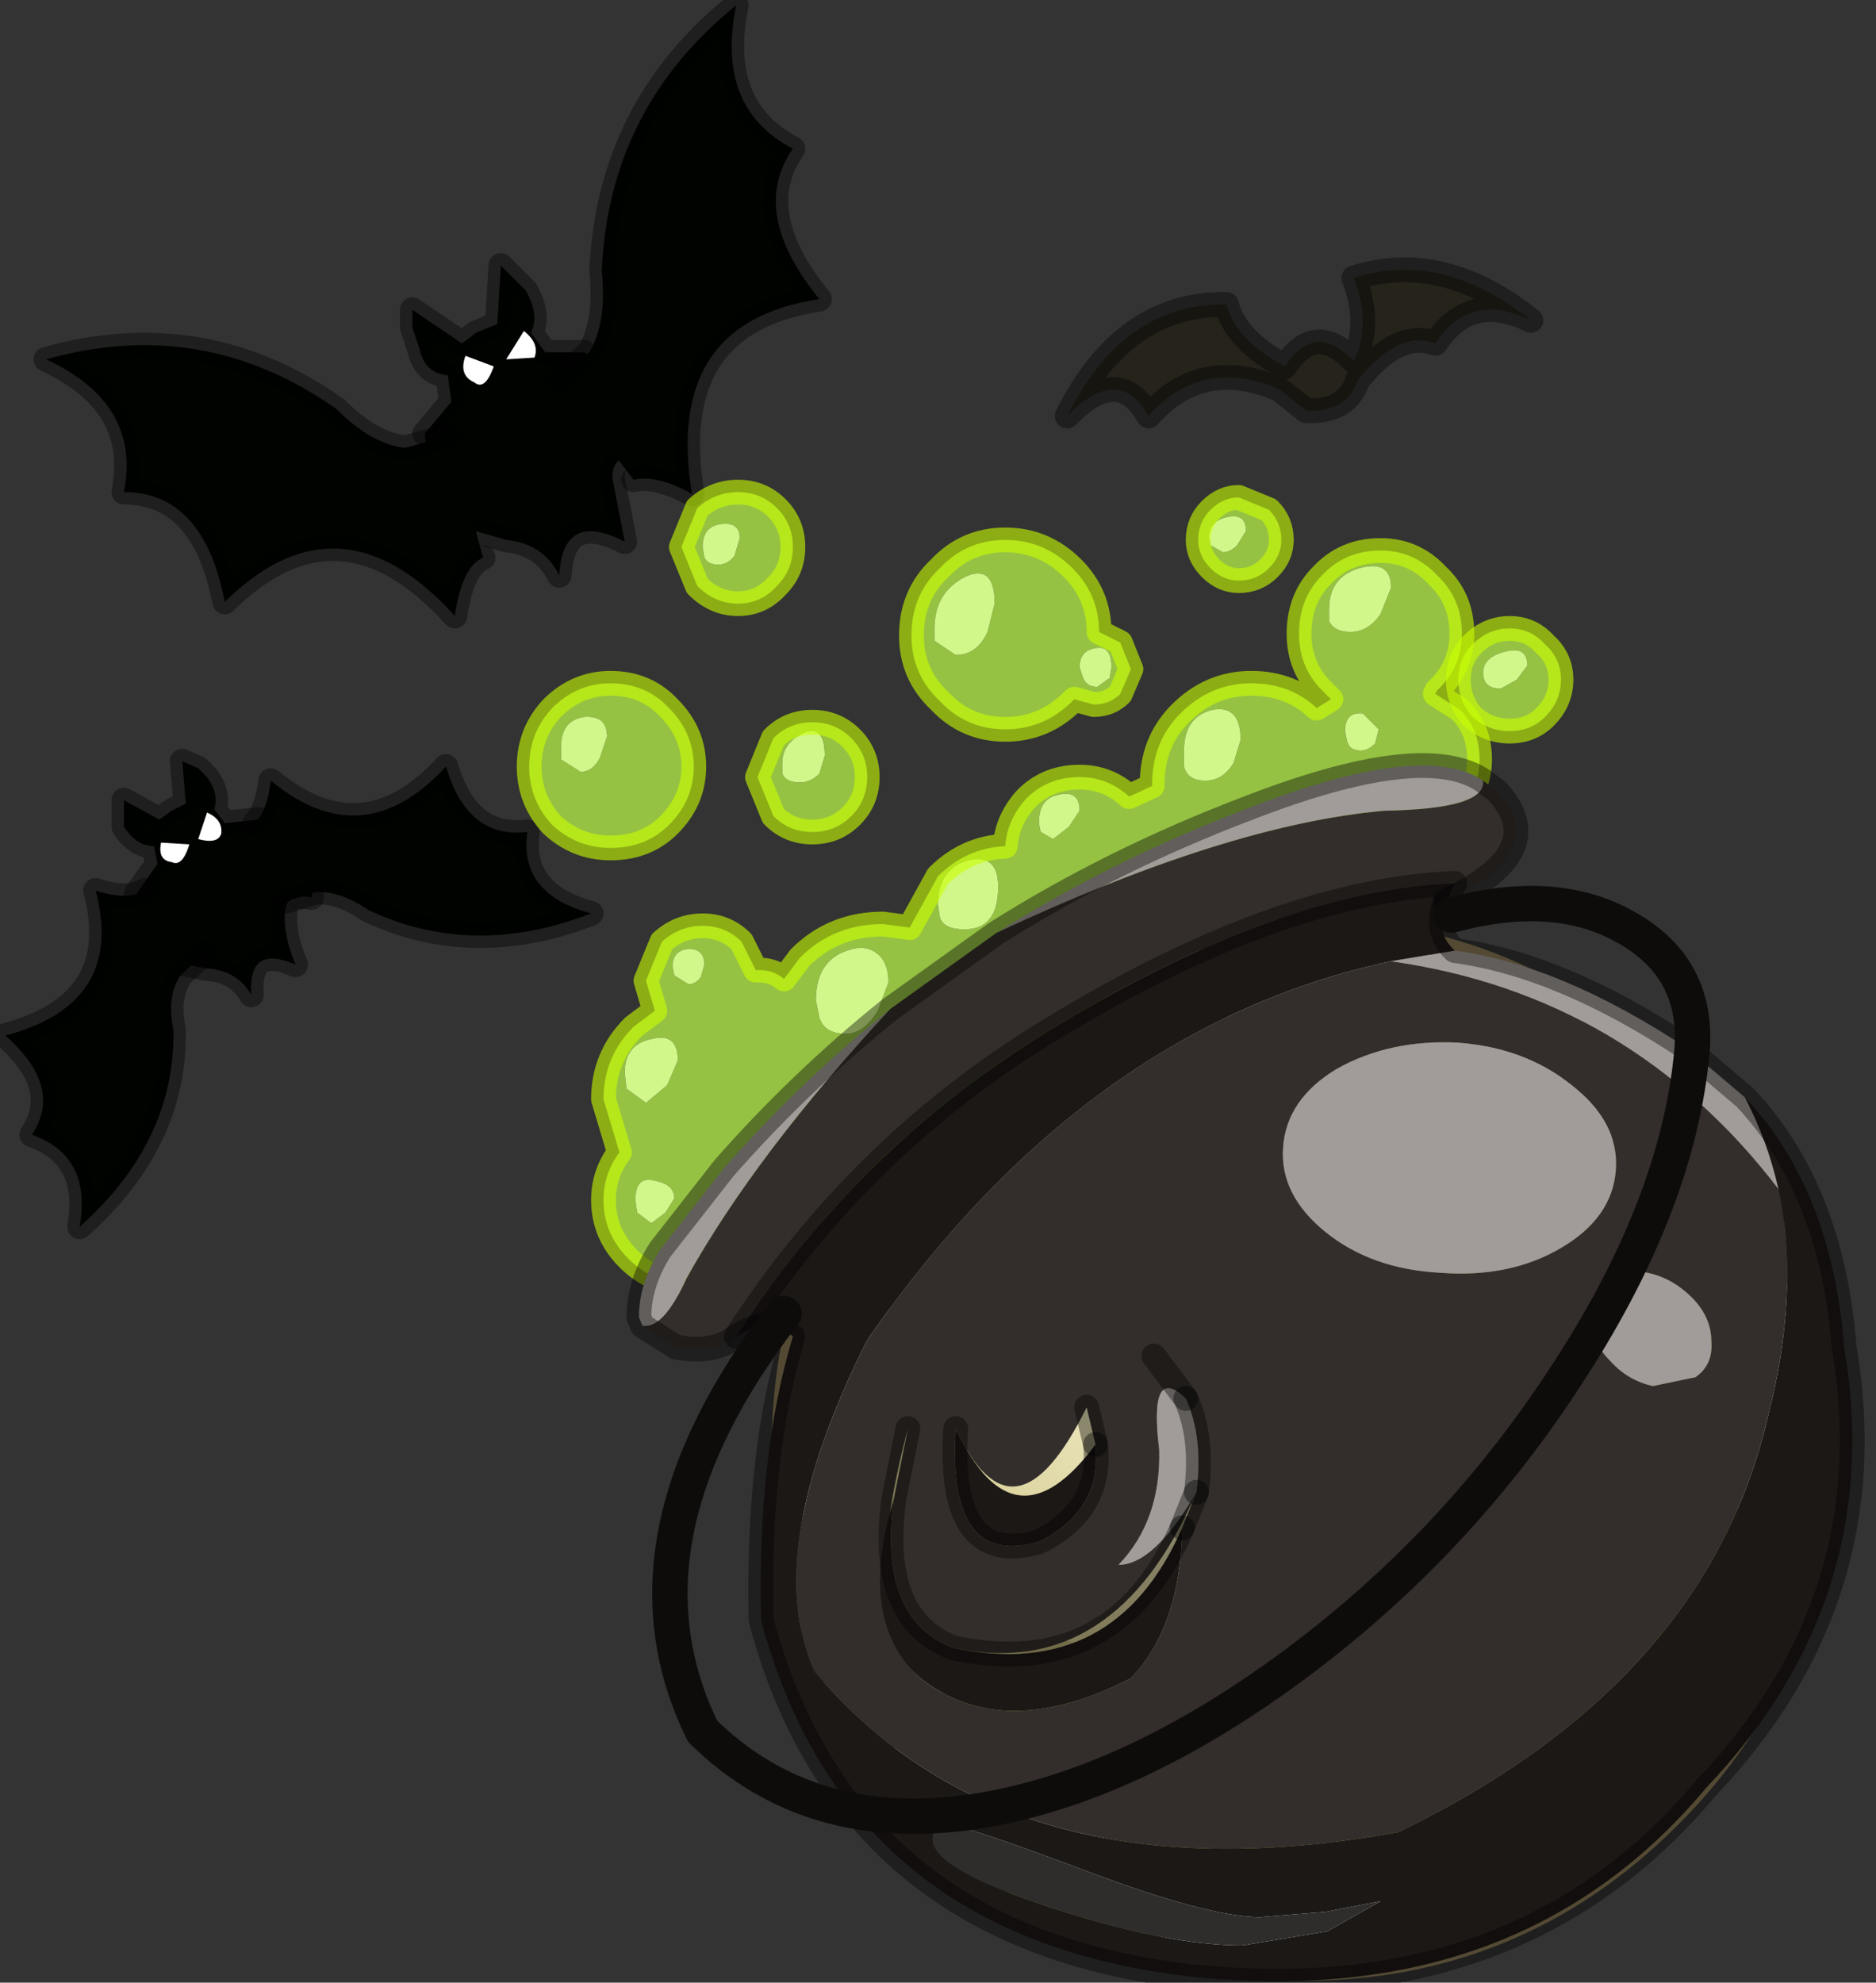 <?xml version="1.0" encoding="utf-8"?>
<svg version="1.1" id="Layer_1"
xmlns="http://www.w3.org/2000/svg"
xmlns:xlink="http://www.w3.org/1999/xlink"
width="53px" height="56px"
xml:space="preserve">
<rect width="100%" height="100%" fill="#333333" stroke="none"/>
<g id="PathID_216" transform="matrix(1, 0, 0, 1, 21.8, 25.95)">
<path style="fill:#8C7C56;fill-opacity:1" d="M25.6 25.6Q21.2 30 15 30Q8.8 30 4.4 25.6Q0 21.2 0 15Q0 8.8 4.4 4.4Q8.8 0 15 0Q21.2 0 25.6 4.4Q30 8.8 30 15Q30 21.2 25.6 25.6" />
</g>
<g id="PathID_217" transform="matrix(1, 0, 0, 1, 21.8, 25.95)">
<radialGradient
id="RadialGradID_157" gradientUnits="userSpaceOnUse" gradientTransform="matrix(0.024, 0, 0, 0.024, 12.25, 11.8)" spreadMethod ="pad" cx="0" cy="0" r="819.2" fx="0" fy="0" >
<stop  offset="0.102"  style="stop-color:#EFEBC5;stop-opacity:1" />
<stop  offset="0.796"  style="stop-color:#BFAF66;stop-opacity:1" />
</radialGradient>
<path style="fill:url(#RadialGradID_157) " d="M24.5 24.35Q20.6 28.3 15.05 28.3Q9.55 28.3 5.6 24.35Q1.75 20.45 1.75 14.95Q1.75 9.45 5.6 5.5Q9.55 1.6 15.05 1.6Q20.6 1.6 24.5 5.5Q28.4 9.45 28.4 14.95Q28.4 20.45 24.5 24.35" />
<path style="fill:none;stroke-width:2;stroke-linecap:round;stroke-linejoin:round;stroke-miterlimit:3;stroke:#FFFFFF;stroke-opacity:1" d="M24.5 24.35Q20.6 28.3 15.05 28.3Q9.55 28.3 5.6 24.35Q1.75 20.45 1.75 14.95Q1.75 9.45 5.6 5.5Q9.55 1.6 15.05 1.6Q20.6 1.6 24.5 5.5Q28.4 9.45 28.4 14.95Q28.4 20.45 24.5 24.35z" />
</g>
<g id="PathID_218" transform="matrix(1, 0, 0, 1, 21.8, 25.95)">
<path style="fill:#988B53;fill-opacity:0.38" d="M21 6.25Q21 7.3 20.25 8.05Q19.5 8.85 18.4 8.85Q17.35 8.85 16.55 8.05Q15.8 7.3 15.8 6.2Q15.8 5.15 16.55 4.4Q17.35 3.65 18.4 3.65Q19.5 3.65 20.25 4.4Q21 5.15 21 6.25M23.15 13.3Q23.95 14.1 23.95 15.2Q23.95 16.35 23.15 17.15Q22.35 17.95 21.2 17.95Q20.1 17.95 19.3 17.15Q18.5 16.35 18.5 15.2Q18.5 14.1 19.3 13.3Q20.1 12.5 21.2 12.5Q22.35 12.5 23.15 13.3M22.95 21.9L23 22.25L22.7 22.95L22.2 23.3L21.8 23.25L21.75 22.7Q21.75 22.25 22.05 22L22.95 21.9M12.65 5.6Q12.65 6.45 11.8 6.45Q11.1 6.45 10.85 5.7L10.8 5.1Q10.8 4 11.75 4.25Q12.65 4.5 12.65 5.6M8.8 8.85Q9.4 9.45 9.4 10.35Q9.4 11.25 8.8 11.85Q8.2 12.5 7.25 12.5Q6.4 12.5 5.75 11.85Q5.15 11.25 5.15 10.35L5.45 10.9Q5.9 11.4 6.85 11.4Q8 11.4 8.35 10.65L8.5 9.55L8.35 8.5L8.8 8.85M5.3 16.35Q4.75 16.35 4.65 16.05L4.65 15.55L4.75 14.95Q4.85 14.75 5.25 14.75Q5.85 14.75 5.95 15L6 15.45L5.8 16.05L5.3 16.35M9.85 20.6Q12.25 20.6 13 19.05Q13.35 18.3 13.35 16.75Q13.35 15.4 13 14.6L13.9 15.3Q15.2 16.6 15.2 18.45Q15.2 20.25 13.9 21.55Q12.65 22.85 10.75 22.85Q8.95 22.85 7.65 21.55Q6.4 20.25 6.4 18.45L7 19.6Q7.95 20.6 9.85 20.6" />
</g>
<g id="PathID_219" transform="matrix(1, 0, 0, 1, 21.8, 25.95)">
<path style="fill:#000300;fill-opacity:1" d="M-9.8 -13.7L-9.05 -14.6L-9.15 -15.35Q-9.8 -15.4 -9.95 -16.1L-10.15 -16.7L-10.15 -17.2L-8.75 -16.25L-8.35 -16.55L-7.75 -16.8L-7.65 -18.45L-7.25 -18.05L-6.95 -17.75Q-6.55 -17.05 -6.8 -16.55L-6.4 -16L-5.3 -16Q-3.15 -14.85 -3.4 -13Q-4.5 -13.3 -4.5 -12.45L-4.15 -10.65Q-5.9 -11.55 -6 -9.7Q-6.45 -10.6 -7.5 -10.7L-9.05 -11.15Q-9.55 -11.5 -9.8 -13.7" />
<path style="fill:none;stroke-width:0.7;stroke-linecap:round;stroke-linejoin:round;stroke-miterlimit:3;stroke:#000000;stroke-opacity:0.4" d="M-9.8 -13.7L-9.05 -14.6L-9.15 -15.35Q-9.8 -15.4 -9.95 -16.1L-10.15 -16.7L-10.15 -17.2L-8.75 -16.25L-8.35 -16.55L-7.75 -16.8L-7.65 -18.45L-7.25 -18.05L-6.95 -17.75Q-6.55 -17.05 -6.8 -16.55L-6.4 -16L-5.3 -16" />
<path style="fill:none;stroke-width:0.7;stroke-linecap:round;stroke-linejoin:round;stroke-miterlimit:3;stroke:#000000;stroke-opacity:0.4" d="M-3.4 -13Q-4.5 -13.3 -4.5 -12.45L-4.15 -10.65Q-5.9 -11.55 -6 -9.7Q-6.45 -10.6 -7.5 -10.7L-9.05 -11.15" />
</g>
<g id="PathID_220" transform="matrix(1, 0, 0, 1, 21.8, 25.95)">
<path style="fill:#FFFFFF;fill-opacity:1" d="M-7.5 -15.8L-7 -16.6Q-6.55 -16.25 -6.7 -15.85L-7.5 -15.8M-8.4 -15.15Q-8.85 -15.35 -8.65 -15.9L-7.85 -15.6Q-8.1 -14.9 -8.4 -15.15" />
</g>
<g id="PathID_221" transform="matrix(1, 0, 0, 1, 21.8, 25.95)">
<path style="fill:#000300;fill-opacity:1" d="M-6.05 -15.2L-5.15 -16Q-4.65 -16.85 -4.8 -18.3Q-4.6 -22.9 -1 -25.8Q-1.6 -22.9 0.6 -21.75Q-0.65 -19.95 1.35 -17.5Q-3.05 -16.85 -2.25 -12Q-3.25 -12.55 -3.9 -12.4L-6.05 -15.2M-8.15 -10.2Q-8.75 -9.95 -8.95 -8.55Q-12.2 -12.15 -15.45 -8.95Q-16.05 -12.05 -18.3 -12.05Q-17.8 -14.55 -20.5 -15.8Q-16.05 -17.05 -12.3 -14.4Q-11.3 -13.4 -10.35 -13.3L-9.1 -13.65L-8.15 -10.2" />
<path style="fill:none;stroke-width:0.7;stroke-linecap:round;stroke-linejoin:round;stroke-miterlimit:3;stroke:#000000;stroke-opacity:0.4" d="M-6.05 -15.2L-5.15 -16Q-4.65 -16.85 -4.8 -18.3Q-4.6 -22.9 -1 -25.8Q-1.6 -22.9 0.6 -21.75Q-0.65 -19.95 1.35 -17.5Q-3.05 -16.85 -2.25 -12Q-3.25 -12.55 -3.9 -12.4" />
<path style="fill:none;stroke-width:0.7;stroke-linecap:round;stroke-linejoin:round;stroke-miterlimit:3;stroke:#000000;stroke-opacity:0.4" d="M-8.15 -10.2Q-8.75 -9.95 -8.95 -8.55Q-12.2 -12.15 -15.45 -8.95Q-16.05 -12.05 -18.3 -12.05Q-17.8 -14.55 -20.5 -15.8Q-16.05 -17.05 -12.3 -14.4Q-11.3 -13.4 -10.35 -13.3L-9.1 -13.65" />
</g>
<g id="PathID_222" transform="matrix(1, 0, 0, 1, 21.8, 25.95)">
<path style="fill:#000300;fill-opacity:1" d="M-17.95 -0.7L-17.35 -1.55L-17.45 -2.05Q-17.95 -2.05 -18.3 -2.6L-18.3 -3.05L-18.3 -3.35L-17.3 -2.8L-16.95 -3.05L-16.55 -3.25L-16.65 -4.45L-16.2 -4.25L-15.95 -4Q-15.6 -3.5 -15.75 -3.1L-15.45 -2.7L-14.5 -2.8Q-12.75 -2 -13 -0.6Q-13.75 -0.75 -13.75 -0.15Q-13.8 0.45 -13.45 1.3Q-14.8 0.7 -14.7 2.15Q-15.1 1.45 -16 1.4L-17.2 1.15Q-17.6 0.9 -17.95 -0.7" />
<path style="fill:none;stroke-width:0.7;stroke-linecap:round;stroke-linejoin:round;stroke-miterlimit:3;stroke:#000000;stroke-opacity:0.4" d="M-17.95 -0.7L-17.35 -1.55L-17.45 -2.05Q-17.95 -2.05 -18.3 -2.6L-18.3 -3.05L-18.3 -3.35L-17.3 -2.8L-16.95 -3.05L-16.55 -3.25L-16.65 -4.45L-16.2 -4.25L-15.95 -4Q-15.6 -3.5 -15.75 -3.1L-15.45 -2.7L-14.5 -2.8" />
<path style="fill:none;stroke-width:0.7;stroke-linecap:round;stroke-linejoin:round;stroke-miterlimit:3;stroke:#000000;stroke-opacity:0.4" d="M-13 -0.6Q-13.75 -0.75 -13.75 -0.15Q-13.8 0.45 -13.45 1.3Q-14.8 0.7 -14.7 2.15Q-15.1 1.45 -16 1.4L-17.2 1.15" />
</g>
<g id="PathID_223" transform="matrix(1, 0, 0, 1, 21.8, 25.95)">
<path style="fill:#FFFFFF;fill-opacity:1" d="M-15.55 -2.4Q-15.65 -2.1 -16.2 -2.25L-15.95 -3Q-15.5 -2.8 -15.55 -2.4M-17.25 -2.15L-16.45 -2.1Q-16.65 -1.45 -16.95 -1.6Q-17.35 -1.65 -17.25 -2.15" />
</g>
<g id="PathID_224" transform="matrix(1, 0, 0, 1, 21.8, 25.95)">
<path style="fill:#000300;fill-opacity:1" d="M-14.6 -2.7Q-14.25 -3.05 -14.15 -3.9Q-11.55 -1.75 -9.2 -4.3Q-8.6 -2.25 -6.9 -2.45Q-7.15 -0.7 -5.1 -0.15Q-8.45 1.15 -11.4 -0.25Q-12.2 -0.8 -12.9 -0.75L-13.7 -0.5L-14.6 -2.7M-16 0.95L-16.7 1.6Q-17.1 2.2 -16.9 3.15Q-16.85 6.3 -19.55 8.7Q-19.2 6.7 -20.9 6.1Q-20 4.75 -21.65 3.3Q-18.25 2.4 -19.1 -0.8Q-18.2 -0.5 -17.7 -0.8L-16 0.95" />
<path style="fill:none;stroke-width:0.7;stroke-linecap:round;stroke-linejoin:round;stroke-miterlimit:3;stroke:#000000;stroke-opacity:0.4" d="M-13.7 -0.5L-12.9 -0.75Q-12.2 -0.8 -11.4 -0.25Q-8.45 1.15 -5.1 -0.15Q-7.15 -0.7 -6.9 -2.45Q-8.6 -2.25 -9.2 -4.3Q-11.55 -1.75 -14.15 -3.9Q-14.25 -3.05 -14.6 -2.7" />
<path style="fill:none;stroke-width:0.7;stroke-linecap:round;stroke-linejoin:round;stroke-miterlimit:3;stroke:#000000;stroke-opacity:0.4" d="M-17.7 -0.8Q-18.2 -0.5 -19.1 -0.8Q-18.25 2.4 -21.65 3.3Q-20 4.75 -20.9 6.1Q-19.2 6.7 -19.55 8.7Q-16.85 6.3 -16.9 3.15Q-17.1 2.2 -16.7 1.6L-16 0.95" />
</g>
<g id="PathID_225" transform="matrix(1, 0, 0, 1, 21.8, 25.95)">
<path style="fill:#25231A;fill-opacity:1" d="M16.45 -15.75Q16.95 -16.8 16.45 -18.1Q18.95 -18.9 21.45 -16.9Q19.75 -17.75 18.75 -16.25Q17.7 -16.65 16.55 -15.2Q16.25 -14.3 15.1 -14.35L14.35 -14.95Q12.15 -15.9 10.65 -14.2Q9.8 -15.7 8.35 -14.2Q9.95 -17.4 12.85 -17.35Q13.1 -16.35 14.5 -15.6Q15.35 -16.9 16.45 -15.75" />
<path style="fill:none;stroke-width:0.7;stroke-linecap:round;stroke-linejoin:round;stroke-miterlimit:3;stroke:#000000;stroke-opacity:0.4" d="M16.45 -15.75Q16.95 -16.8 16.45 -18.1Q18.95 -18.9 21.45 -16.9Q19.75 -17.75 18.75 -16.25Q17.7 -16.65 16.55 -15.2Q16.25 -14.3 15.1 -14.35L14.35 -14.95Q12.15 -15.9 10.65 -14.2Q9.8 -15.7 8.35 -14.2Q9.95 -17.4 12.85 -17.35Q13.1 -16.35 14.5 -15.6Q15.35 -16.9 16.45 -15.75z" />
</g>
<g id="PathID_226" transform="matrix(1, 0, 0, 1, 21.8, 25.95)">
<path style="fill:#95C243;fill-opacity:1" d="M6.3 -8.9Q6.3 -10.05 5.45 -9.65Q4.6 -9.2 4.6 -8.2L4.6 -7.85L5.2 -7.45Q5.8 -7.45 6.1 -8.1L6.3 -8.9M9.2 -7.65Q8.7 -7.6 8.7 -7.1L8.8 -6.8Q8.9 -6.55 9.2 -6.55L9.55 -6.8L9.6 -7.1Q9.6 -7.7 9.2 -7.65M9.85 -7.8L10.15 -7.05L9.85 -6.35Q9.55 -6.05 9.1 -6.05L8.55 -6.2L8.5 -6.15Q7.7 -5.35 6.6 -5.35Q5.5 -5.35 4.75 -6.15Q3.95 -6.9 3.95 -8Q3.95 -9.15 4.75 -9.9Q5.5 -10.7 6.6 -10.7Q7.7 -10.7 8.5 -9.9Q9.25 -9.15 9.25 -8.1L9.85 -7.8M0.15 -9.4Q-0.3 -8.9 -0.95 -8.9Q-1.6 -8.9 -2.1 -9.4L-2.55 -10.5L-2.1 -11.6Q-1.6 -12.05 -0.95 -12.05Q-0.3 -12.05 0.15 -11.6Q0.6 -11.15 0.6 -10.5Q0.6 -9.85 0.15 -9.4M1.15 -5.55Q1.8 -5.55 2.25 -5.1Q2.7 -4.65 2.7 -4Q2.7 -3.35 2.25 -2.9Q1.8 -2.45 1.15 -2.45Q0.5 -2.45 0.05 -2.9L-0.4 -4L0.05 -5.1Q0.5 -5.55 1.15 -5.55M0.8 -3.85Q1.1 -3.85 1.35 -4.1L1.5 -4.6Q1.5 -5.5 0.9 -5.25Q0.3 -4.95 0.3 -4.4L0.3 -4.1Q0.4 -3.85 0.8 -3.85M4.75 -0.05Q4.85 0.3 5.45 0.3Q6.4 0.3 6.4 -0.9Q6.4 -1.85 5.55 -1.65Q4.7 -1.4 4.7 -0.4L4.75 -0.05M10.1 -3.45L10.75 -3.75L10.75 -3.8Q10.75 -5 11.55 -5.8Q12.4 -6.65 13.55 -6.65Q14.65 -6.65 15.4 -5.95L15.8 -6.2L15.55 -6.45Q14.9 -7.1 14.9 -8.05Q14.9 -9.05 15.55 -9.7Q16.2 -10.4 17.2 -10.4Q18.15 -10.4 18.8 -9.7Q19.5 -9.05 19.5 -8.05Q19.5 -7.1 18.8 -6.45L18.75 -6.35L19.45 -5.9Q20 -5.35 20 -4.5Q20 -3.7 19.45 -3.15Q18.9 -2.6 18.1 -2.6L17.05 -2.85L16.7 -2.85L16.25 -2.9L15.55 -1.8Q14.7 -1 13.55 -1L12.2 -1.3L12.1 -1.15Q11.65 -0.7 11 -0.7L10.5 -0.8L10.15 -0.4L9.6 0L9.75 0.9Q9.75 2.15 8.9 3Q8 3.85 6.8 3.85L6.4 3.85Q6.25 4.95 5.45 5.75Q4.5 6.7 3.15 6.7Q1.85 6.7 0.95 5.85L0.2 7.1L-0.1 7.35L0 7.95Q0 8.9 -0.7 9.6Q-1.4 10.3 -2.4 10.3Q-3.35 10.3 -4.05 9.6Q-4.75 8.9 -4.75 7.95Q-4.75 7.2 -4.3 6.6L-4.75 5.1Q-4.75 3.9 -3.9 3.05L-3.3 2.6L-3.55 1.75L-3.1 0.65Q-2.6 0.2 -1.95 0.2Q-1.3 0.2 -0.85 0.65L-0.45 1.45L-0.35 1.45Q0.05 1.45 0.35 1.7L0.8 1.1Q1.75 0.15 3.15 0.15L3.9 0.25L4.7 -1.2Q5.5 -2 6.6 -2.05Q6.65 -2.8 7.2 -3.4Q7.8 -4 8.7 -4Q9.5 -4 10.1 -3.45M8.4 -2.6L8.7 -3.05Q8.7 -3.65 8.1 -3.5Q7.55 -3.4 7.55 -2.7L7.6 -2.45L7.95 -2.25L8.4 -2.6M16.6 -9.9Q15.75 -9.65 15.75 -8.75L15.75 -8.4Q15.9 -8.1 16.35 -8.1Q16.85 -8.1 17.2 -8.6L17.5 -9.35Q17.5 -10.15 16.6 -9.9M19.8 -7.75Q20.25 -8.2 20.85 -8.2Q21.45 -8.2 21.85 -7.75Q22.3 -7.35 22.3 -6.75Q22.3 -6.15 21.85 -5.7Q21.45 -5.3 20.85 -5.3Q20.25 -5.3 19.8 -5.7Q19.4 -6.15 19.4 -6.75Q19.4 -7.35 19.8 -7.75M12.9 -11.35Q12.35 -11.25 12.35 -10.75L12.4 -10.55L12.75 -10.35Q12.95 -10.35 13.15 -10.55L13.4 -10.95Q13.4 -11.45 12.9 -11.35M13.2 -9.55Q12.75 -9.55 12.4 -9.9Q12.05 -10.25 12.05 -10.7Q12.05 -11.2 12.4 -11.55Q12.75 -11.9 13.2 -11.9L14.05 -11.55Q14.4 -11.2 14.4 -10.7Q14.4 -10.25 14.05 -9.9Q13.7 -9.55 13.2 -9.55M13.25 -5.05Q13.25 -6.05 12.45 -5.9Q11.65 -5.7 11.65 -4.75L11.65 -4.3Q11.75 -3.9 12.25 -3.9Q12.75 -3.9 13.05 -4.4L13.25 -5.05M17.15 -5.35L16.7 -5.8Q16.2 -5.85 16.2 -5.3L16.25 -5.05Q16.3 -4.75 16.65 -4.75Q16.85 -4.75 17.05 -4.95L17.15 -5.35M21.35 -7.15Q21.35 -7.7 20.75 -7.55Q20.1 -7.4 20.1 -6.95Q20.1 -6.5 20.6 -6.5L21.05 -6.75L21.35 -7.15M3.3 1.8Q3.3 1.25 3 1Q2.7 0.75 2.3 0.85Q1.25 1.1 1.25 2.3L1.35 2.8Q1.5 3.25 2.1 3.25Q2.6 3.25 3 2.6L3.3 1.8M-1.05 -10.25L-0.9 -10.75Q-0.9 -11.2 -1.4 -11.15Q-1.95 -11.1 -1.95 -10.5L-1.9 -10.2Q-1.8 -10 -1.5 -10Q-1.25 -10 -1.05 -10.25M-5.4 -4.15Q-5.05 -4.15 -4.85 -4.55L-4.65 -5.15Q-4.65 -5.75 -5.3 -5.7Q-5.95 -5.6 -5.95 -4.85L-5.95 -4.5L-5.4 -4.15M-6.2 -5.95Q-5.5 -6.65 -4.55 -6.65Q-3.55 -6.65 -2.9 -5.95Q-2.2 -5.25 -2.2 -4.3Q-2.2 -3.35 -2.9 -2.65Q-3.55 -2 -4.55 -2Q-5.5 -2 -6.2 -2.65Q-6.85 -3.35 -6.85 -4.3Q-6.85 -5.25 -6.2 -5.95M-1.9 1.3Q-1.9 0.85 -2.35 0.85Q-2.8 0.9 -2.8 1.35L-2.75 1.6L-2.35 1.85Q-2.15 1.85 -2 1.65L-1.9 1.3M-2.95 4.7L-2.65 4Q-2.65 3.2 -3.4 3.4Q-4.15 3.55 -4.15 4.35L-4.1 4.8L-3.55 5.2L-2.95 4.7M-3.8 8.3L-3.4 8.6L-3 8.3L-2.75 7.9Q-2.75 7.5 -3.3 7.4Q-3.85 7.25 -3.85 7.95L-3.8 8.3" />
<path style="fill:#D1F78A;fill-opacity:1" d="M6.1 -8.1Q5.8 -7.45 5.2 -7.45L4.6 -7.85L4.6 -8.2Q4.6 -9.2 5.45 -9.65Q6.3 -10.05 6.3 -8.9L6.1 -8.1M9.6 -7.1L9.55 -6.8L9.2 -6.55Q8.9 -6.55 8.8 -6.8L8.7 -7.1Q8.7 -7.6 9.2 -7.65Q9.6 -7.7 9.6 -7.1M0.3 -4.1L0.3 -4.4Q0.3 -4.95 0.9 -5.25Q1.5 -5.5 1.5 -4.6L1.35 -4.1Q1.1 -3.85 0.8 -3.85Q0.4 -3.85 0.3 -4.1M4.7 -0.4Q4.7 -1.4 5.55 -1.65Q6.4 -1.85 6.4 -0.9Q6.4 0.3 5.45 0.3Q4.85 0.3 4.75 -0.05L4.7 -0.4M7.95 -2.25L7.6 -2.45L7.55 -2.7Q7.55 -3.4 8.1 -3.5Q8.7 -3.65 8.7 -3.05L8.4 -2.6L7.95 -2.25M17.5 -9.35L17.2 -8.6Q16.85 -8.1 16.35 -8.1Q15.9 -8.1 15.75 -8.4L15.75 -8.75Q15.75 -9.65 16.6 -9.9Q17.5 -10.15 17.5 -9.35M13.4 -10.95L13.15 -10.55Q12.95 -10.35 12.75 -10.35L12.4 -10.55L12.35 -10.75Q12.35 -11.25 12.9 -11.35Q13.4 -11.45 13.4 -10.95M13.05 -4.4Q12.75 -3.9 12.25 -3.9Q11.75 -3.9 11.65 -4.3L11.65 -4.75Q11.65 -5.7 12.45 -5.9Q13.25 -6.05 13.25 -5.05L13.05 -4.4M17.05 -4.95Q16.85 -4.75 16.65 -4.75Q16.3 -4.75 16.25 -5.05L16.2 -5.3Q16.2 -5.85 16.7 -5.8L17.15 -5.35L17.05 -4.95M21.05 -6.75L20.6 -6.5Q20.1 -6.5 20.1 -6.95Q20.1 -7.4 20.75 -7.55Q21.35 -7.7 21.35 -7.15L21.05 -6.75M3 2.6Q2.6 3.25 2.1 3.25Q1.5 3.25 1.35 2.8L1.25 2.3Q1.25 1.1 2.3 0.85Q2.7 0.75 3 1Q3.3 1.25 3.3 1.8L3 2.6M-1.5 -10Q-1.8 -10 -1.9 -10.2L-1.95 -10.5Q-1.95 -11.1 -1.4 -11.15Q-0.9 -11.2 -0.9 -10.75L-1.05 -10.25Q-1.25 -10 -1.5 -10M-5.95 -4.5L-5.95 -4.85Q-5.95 -5.6 -5.3 -5.7Q-4.65 -5.75 -4.65 -5.15L-4.85 -4.55Q-5.05 -4.15 -5.4 -4.15L-5.95 -4.5M-2 1.65Q-2.15 1.85 -2.35 1.85L-2.75 1.6L-2.8 1.35Q-2.8 0.9 -2.35 0.85Q-1.9 0.85 -1.9 1.3L-2 1.65M-3.55 5.2L-4.1 4.8L-4.15 4.35Q-4.15 3.55 -3.4 3.4Q-2.65 3.2 -2.65 4L-2.95 4.7L-3.55 5.2M-3.85 7.95Q-3.85 7.25 -3.3 7.4Q-2.75 7.5 -2.75 7.9L-3 8.3L-3.4 8.6L-3.8 8.3L-3.85 7.95" />
<path style="fill:none;stroke-width:0.7;stroke-linecap:round;stroke-linejoin:round;stroke-miterlimit:3;stroke:#C9FF00;stroke-opacity:0.6" d="M9.85 -7.8L10.15 -7.05L9.85 -6.35Q9.55 -6.05 9.1 -6.05L8.55 -6.2L8.5 -6.15Q7.7 -5.35 6.6 -5.35Q5.5 -5.35 4.75 -6.15Q3.95 -6.9 3.95 -8Q3.95 -9.15 4.75 -9.9Q5.5 -10.7 6.6 -10.7Q7.7 -10.7 8.5 -9.9Q9.25 -9.15 9.25 -8.1L9.85 -7.8z" />
<path style="fill:none;stroke-width:0.7;stroke-linecap:round;stroke-linejoin:round;stroke-miterlimit:3;stroke:#C9FF00;stroke-opacity:0.6" d="M0.15 -9.4Q-0.3 -8.9 -0.95 -8.9Q-1.6 -8.9 -2.1 -9.4L-2.55 -10.5L-2.1 -11.6Q-1.6 -12.05 -0.95 -12.05Q-0.3 -12.05 0.15 -11.6Q0.6 -11.15 0.6 -10.5Q0.6 -9.85 0.15 -9.4z" />
<path style="fill:none;stroke-width:0.7;stroke-linecap:round;stroke-linejoin:round;stroke-miterlimit:3;stroke:#C9FF00;stroke-opacity:0.6" d="M1.15 -5.55Q1.8 -5.55 2.25 -5.1Q2.7 -4.65 2.7 -4Q2.7 -3.35 2.25 -2.9Q1.8 -2.45 1.15 -2.45Q0.5 -2.45 0.05 -2.9L-0.4 -4L0.05 -5.1Q0.5 -5.55 1.15 -5.55z" />
<path style="fill:none;stroke-width:0.7;stroke-linecap:round;stroke-linejoin:round;stroke-miterlimit:3;stroke:#C9FF00;stroke-opacity:0.6" d="M10.1 -3.45L10.75 -3.75L10.75 -3.8Q10.75 -5 11.55 -5.8Q12.4 -6.65 13.55 -6.65Q14.65 -6.65 15.4 -5.95L15.8 -6.2L15.55 -6.45Q14.9 -7.1 14.9 -8.05Q14.9 -9.05 15.55 -9.7Q16.2 -10.4 17.2 -10.4Q18.15 -10.4 18.8 -9.7Q19.5 -9.05 19.5 -8.05Q19.5 -7.1 18.8 -6.45L18.75 -6.35L19.45 -5.9Q20 -5.35 20 -4.5Q20 -3.7 19.45 -3.15Q18.9 -2.6 18.1 -2.6L17.05 -2.85L16.7 -2.85L16.25 -2.9L15.55 -1.8Q14.7 -1 13.55 -1L12.2 -1.3L12.1 -1.15Q11.65 -0.7 11 -0.7L10.5 -0.8L10.15 -0.4L9.6 0L9.75 0.9Q9.75 2.15 8.9 3Q8 3.85 6.8 3.85L6.4 3.85Q6.25 4.95 5.45 5.75Q4.5 6.7 3.15 6.7Q1.85 6.7 0.95 5.85L0.2 7.1L-0.1 7.35L0 7.95Q0 8.9 -0.7 9.6Q-1.4 10.3 -2.4 10.3Q-3.35 10.3 -4.05 9.6Q-4.75 8.9 -4.75 7.95Q-4.75 7.2 -4.3 6.6L-4.75 5.1Q-4.75 3.9 -3.9 3.05L-3.3 2.6L-3.55 1.75L-3.1 0.65Q-2.6 0.2 -1.95 0.2Q-1.3 0.2 -0.85 0.65L-0.45 1.45L-0.35 1.45Q0.05 1.45 0.35 1.7L0.8 1.1Q1.75 0.15 3.15 0.15L3.9 0.25L4.7 -1.2Q5.5 -2 6.6 -2.05Q6.65 -2.8 7.2 -3.4Q7.8 -4 8.7 -4Q9.5 -4 10.1 -3.45z" />
<path style="fill:none;stroke-width:0.7;stroke-linecap:round;stroke-linejoin:round;stroke-miterlimit:3;stroke:#C9FF00;stroke-opacity:0.6" d="M19.8 -7.75Q20.25 -8.2 20.85 -8.2Q21.45 -8.2 21.85 -7.75Q22.3 -7.35 22.3 -6.75Q22.3 -6.15 21.85 -5.7Q21.45 -5.3 20.85 -5.3Q20.25 -5.3 19.8 -5.7Q19.4 -6.15 19.4 -6.75Q19.4 -7.35 19.8 -7.75z" />
<path style="fill:none;stroke-width:0.7;stroke-linecap:round;stroke-linejoin:round;stroke-miterlimit:3;stroke:#C9FF00;stroke-opacity:0.6" d="M13.2 -9.55Q12.75 -9.55 12.4 -9.9Q12.05 -10.25 12.05 -10.7Q12.05 -11.2 12.4 -11.55Q12.75 -11.9 13.2 -11.9L14.05 -11.55Q14.4 -11.2 14.4 -10.7Q14.4 -10.25 14.05 -9.9Q13.7 -9.55 13.2 -9.55z" />
<path style="fill:none;stroke-width:0.7;stroke-linecap:round;stroke-linejoin:round;stroke-miterlimit:3;stroke:#C9FF00;stroke-opacity:0.6" d="M-6.2 -5.95Q-5.5 -6.65 -4.55 -6.65Q-3.55 -6.65 -2.9 -5.95Q-2.2 -5.25 -2.2 -4.3Q-2.2 -3.35 -2.9 -2.65Q-3.55 -2 -4.55 -2Q-5.5 -2 -6.2 -2.65Q-6.85 -3.35 -6.85 -4.3Q-6.85 -5.25 -6.2 -5.95z" />
</g>
<g id="PathID_227" transform="matrix(1, 0, 0, 1, 21.8, 25.95)">
<path style="fill:#A19C99;fill-opacity:1" d="M17.3 -3.05Q12.85 -2.65 6.35 0.4Q9.6 -1.65 13.4 -3.1Q18.4 -5.05 20.1 -3.9Q20.2 -3.1 17.3 -3.05M19.3 0.9Q22.3 1.3 25.85 3.65L27.5 5.05Q28.15 6.3 28.45 7.65Q24.25 2.15 17.5 1.2L19.3 0.9M-3.65 11.5L-3.75 11.25Q-3.75 10.3 -3.15 9.35L-1.35 7.05Q0.8 4.6 3.35 2.55Q-0.45 6.65 -2.4 10.15Q-3.05 11.6 -3.65 11.5M23.55 10.25Q24.05 9.85 24.75 10Q25.45 10.15 26 10.7Q26.55 11.25 26.55 11.95Q26.6 12.6 26.1 12.95L24.9 13.2Q24.2 13.05 23.7 12.5Q23.15 11.95 23.1 11.25Q23.1 10.6 23.55 10.25M22.3 9.3Q20.85 10.15 18.9 10Q16.95 9.9 15.65 8.85Q14.35 7.8 14.45 6.45Q14.55 5.1 15.95 4.25Q17.45 3.4 19.4 3.5Q21.3 3.65 22.6 4.7Q23.95 5.75 23.85 7.1Q23.75 8.45 22.3 9.3M12 16.2Q10.8 18.25 9.8 18.25Q11 17 10.95 15Q10.65 12.55 11.7 13.55Q12.2 14.65 12 16.2" />
<path style="fill:#332E2B;fill-opacity:1" d="M-2.4 10.15Q-0.45 6.65 3.35 2.55L6.35 0.4Q12.85 -2.65 17.3 -3.05Q20.2 -3.1 20.1 -3.9L20.5 -3.6Q22.05 -1.9 19.05 -0.5L19.3 -1Q14.4 -0.8 8.1 3Q2.55 6.3 -1 11.8Q-1.65 12.3 -2.7 12.1L-3.65 11.5Q-3.05 11.6 -2.4 10.15M23.1 11.25Q23.15 11.95 23.7 12.5Q24.2 13.05 24.9 13.2L26.1 12.95Q26.6 12.6 26.55 11.95Q26.55 11.25 26 10.7Q25.45 10.15 24.75 10Q24.05 9.85 23.55 10.25Q23.1 10.6 23.1 11.25M23.85 7.1Q23.95 5.75 22.6 4.7Q21.3 3.65 19.4 3.5Q17.45 3.4 15.95 4.25Q14.55 5.1 14.45 6.45Q14.35 7.8 15.65 8.85Q16.95 9.9 18.9 10Q20.85 10.15 22.3 9.3Q23.75 8.45 23.85 7.1M28.45 7.65Q29.05 10.55 28.15 14.05Q26.4 21.6 17.7 25.8Q6.7 27.8 1.2 21.25Q-0.3 17.85 2.7 11.9Q8.85 3.05 17.5 1.2Q24.25 2.15 28.45 7.65M5.2 14.4Q4.95 18.35 7.55 17.6Q9.35 16.7 9.15 14.85L8.9 13.8Q6.85 17.95 5.2 14.4M3.45 16.4L3.85 14.4Q2.4 19.85 4.2 21.45Q6.55 23.3 10.15 21.45Q11.55 20 11.6 17.2L12 16.2Q9.7 21.55 5.15 20.6Q3 19.8 3.45 16.4M3.85 14.4L3.45 16.4M8.9 13.8L9.15 14.85M12 16.2Q12.2 14.65 11.7 13.55L10.8 12.35L11.7 13.55Q10.65 12.55 10.95 15Q11 17 9.8 18.25Q10.8 18.25 12 16.2L11.6 17.2" />
<path style="fill:#1C1815;fill-opacity:1" d="M17.5 1.2Q8.85 3.05 2.7 11.9Q-0.3 17.85 1.2 21.25Q6.7 27.8 17.7 25.8Q26.4 21.6 28.15 14.05Q29.05 10.55 28.45 7.65Q28.15 6.3 27.5 5.05Q29.95 7.65 30.3 12.1Q31.5 19.2 26.4 24.55Q21.05 30.95 11.6 29.85Q2.05 28.65 -0.3 19.8Q-0.4 15.1 0.6 11.8Q-0.1 11.2 -1 11.8Q2.55 6.3 8.1 3Q14.4 -0.8 19.3 -1L19.05 -0.5Q18.7 0.35 19.3 0.9L17.5 1.2M9.15 14.85Q9.35 16.7 7.55 17.6Q4.95 18.35 5.2 14.4Q6.85 17.95 9.15 14.85M5.15 20.6Q9.7 21.55 11.6 17.2Q11.55 20 10.15 21.45Q6.55 23.3 4.2 21.45Q2.4 19.85 3.45 16.4Q3 19.8 5.15 20.6M15.65 28.05L13.8 28.2Q12.35 28.2 8.9 26.9Q5.45 25.6 5 25.6Q4.55 25.6 4.55 26Q4.55 26.85 7.95 27.95Q11.2 29 13.3 29L15.7 28.6L17.2 27.75L15.65 28.05" />
<path style="fill:#2E2D2B;fill-opacity:1" d="M17.2 27.75L15.7 28.6L13.3 29Q11.2 29 7.95 27.95Q4.55 26.85 4.55 26Q4.55 25.6 5 25.6Q5.45 25.6 8.9 26.9Q12.35 28.2 13.8 28.2L15.65 28.05L17.2 27.75" />
<path style="fill:none;stroke-width:0.7;stroke-linecap:round;stroke-linejoin:round;stroke-miterlimit:3;stroke:#000000;stroke-opacity:0.4" d="M6.35 0.4Q9.6 -1.65 13.4 -3.1Q18.4 -5.05 20.1 -3.9L20.5 -3.6Q22.05 -1.9 19.05 -0.5Q18.7 0.35 19.3 0.9Q22.3 1.3 25.85 3.65L27.5 5.05Q29.95 7.65 30.3 12.1Q31.5 19.2 26.4 24.55Q21.05 30.95 11.6 29.85Q2.05 28.65 -0.3 19.8Q-0.4 15.1 0.6 11.8Q-0.1 11.2 -1 11.8Q-1.65 12.3 -2.7 12.1L-3.65 11.5L-3.75 11.25Q-3.75 10.3 -3.15 9.35L-1.35 7.05Q0.8 4.6 3.35 2.55L6.35 0.4z" />
<path style="fill:none;stroke-width:0.7;stroke-linecap:round;stroke-linejoin:round;stroke-miterlimit:3;stroke:#000000;stroke-opacity:0.4" d="M19.05 -0.5L19.3 -1Q14.4 -0.8 8.1 3Q2.55 6.3 -1 11.8" />
<path style="fill:none;stroke-width:0.7;stroke-linecap:round;stroke-linejoin:round;stroke-miterlimit:3;stroke:#000000;stroke-opacity:0.4" d="M5.2 14.4Q4.95 18.35 7.55 17.6Q9.35 16.7 9.15 14.85" />
<path style="fill:none;stroke-width:0.7;stroke-linecap:round;stroke-linejoin:round;stroke-miterlimit:3;stroke:#000000;stroke-opacity:0.4" d="M11.6 17.2Q9.7 21.55 5.15 20.6Q3 19.8 3.45 16.4L3.85 14.4" />
<path style="fill:none;stroke-width:0.7;stroke-linecap:round;stroke-linejoin:round;stroke-miterlimit:3;stroke:#000000;stroke-opacity:0.4" d="M9.15 14.85L8.9 13.8" />
<path style="fill:none;stroke-width:0.7;stroke-linecap:round;stroke-linejoin:round;stroke-miterlimit:3;stroke:#000000;stroke-opacity:0.4" d="M11.6 17.2L12 16.2" />
<path style="fill:none;stroke-width:0.7;stroke-linecap:round;stroke-linejoin:round;stroke-miterlimit:3;stroke:#000000;stroke-opacity:0.4" d="M11.7 13.55L10.8 12.35" />
<path style="fill:none;stroke-width:0.7;stroke-linecap:round;stroke-linejoin:round;stroke-miterlimit:3;stroke:#000000;stroke-opacity:0.4" d="M12 16.2Q12.2 14.65 11.7 13.55" />
</g>
<g id="PathID_228" transform="matrix(1, 0, 0, 1, 21.8, 25.95)">
<path style="fill:none;stroke-width:1;stroke-linecap:round;stroke-linejoin:round;stroke-miterlimit:3;stroke:#0E0C0A;stroke-opacity:1" d="M0.35 11.15Q-4.6 17.55 -1.95 22.95Q1.1 25.95 5.85 25.2Q10.15 24.5 14.8 21.05Q19.3 17.7 22.35 13.05Q25.6 8.15 26 3.75Q26.2 1.4 24.15 0.25Q22.15 -0.9 19.2 -0.1" />
</g>
</svg>

